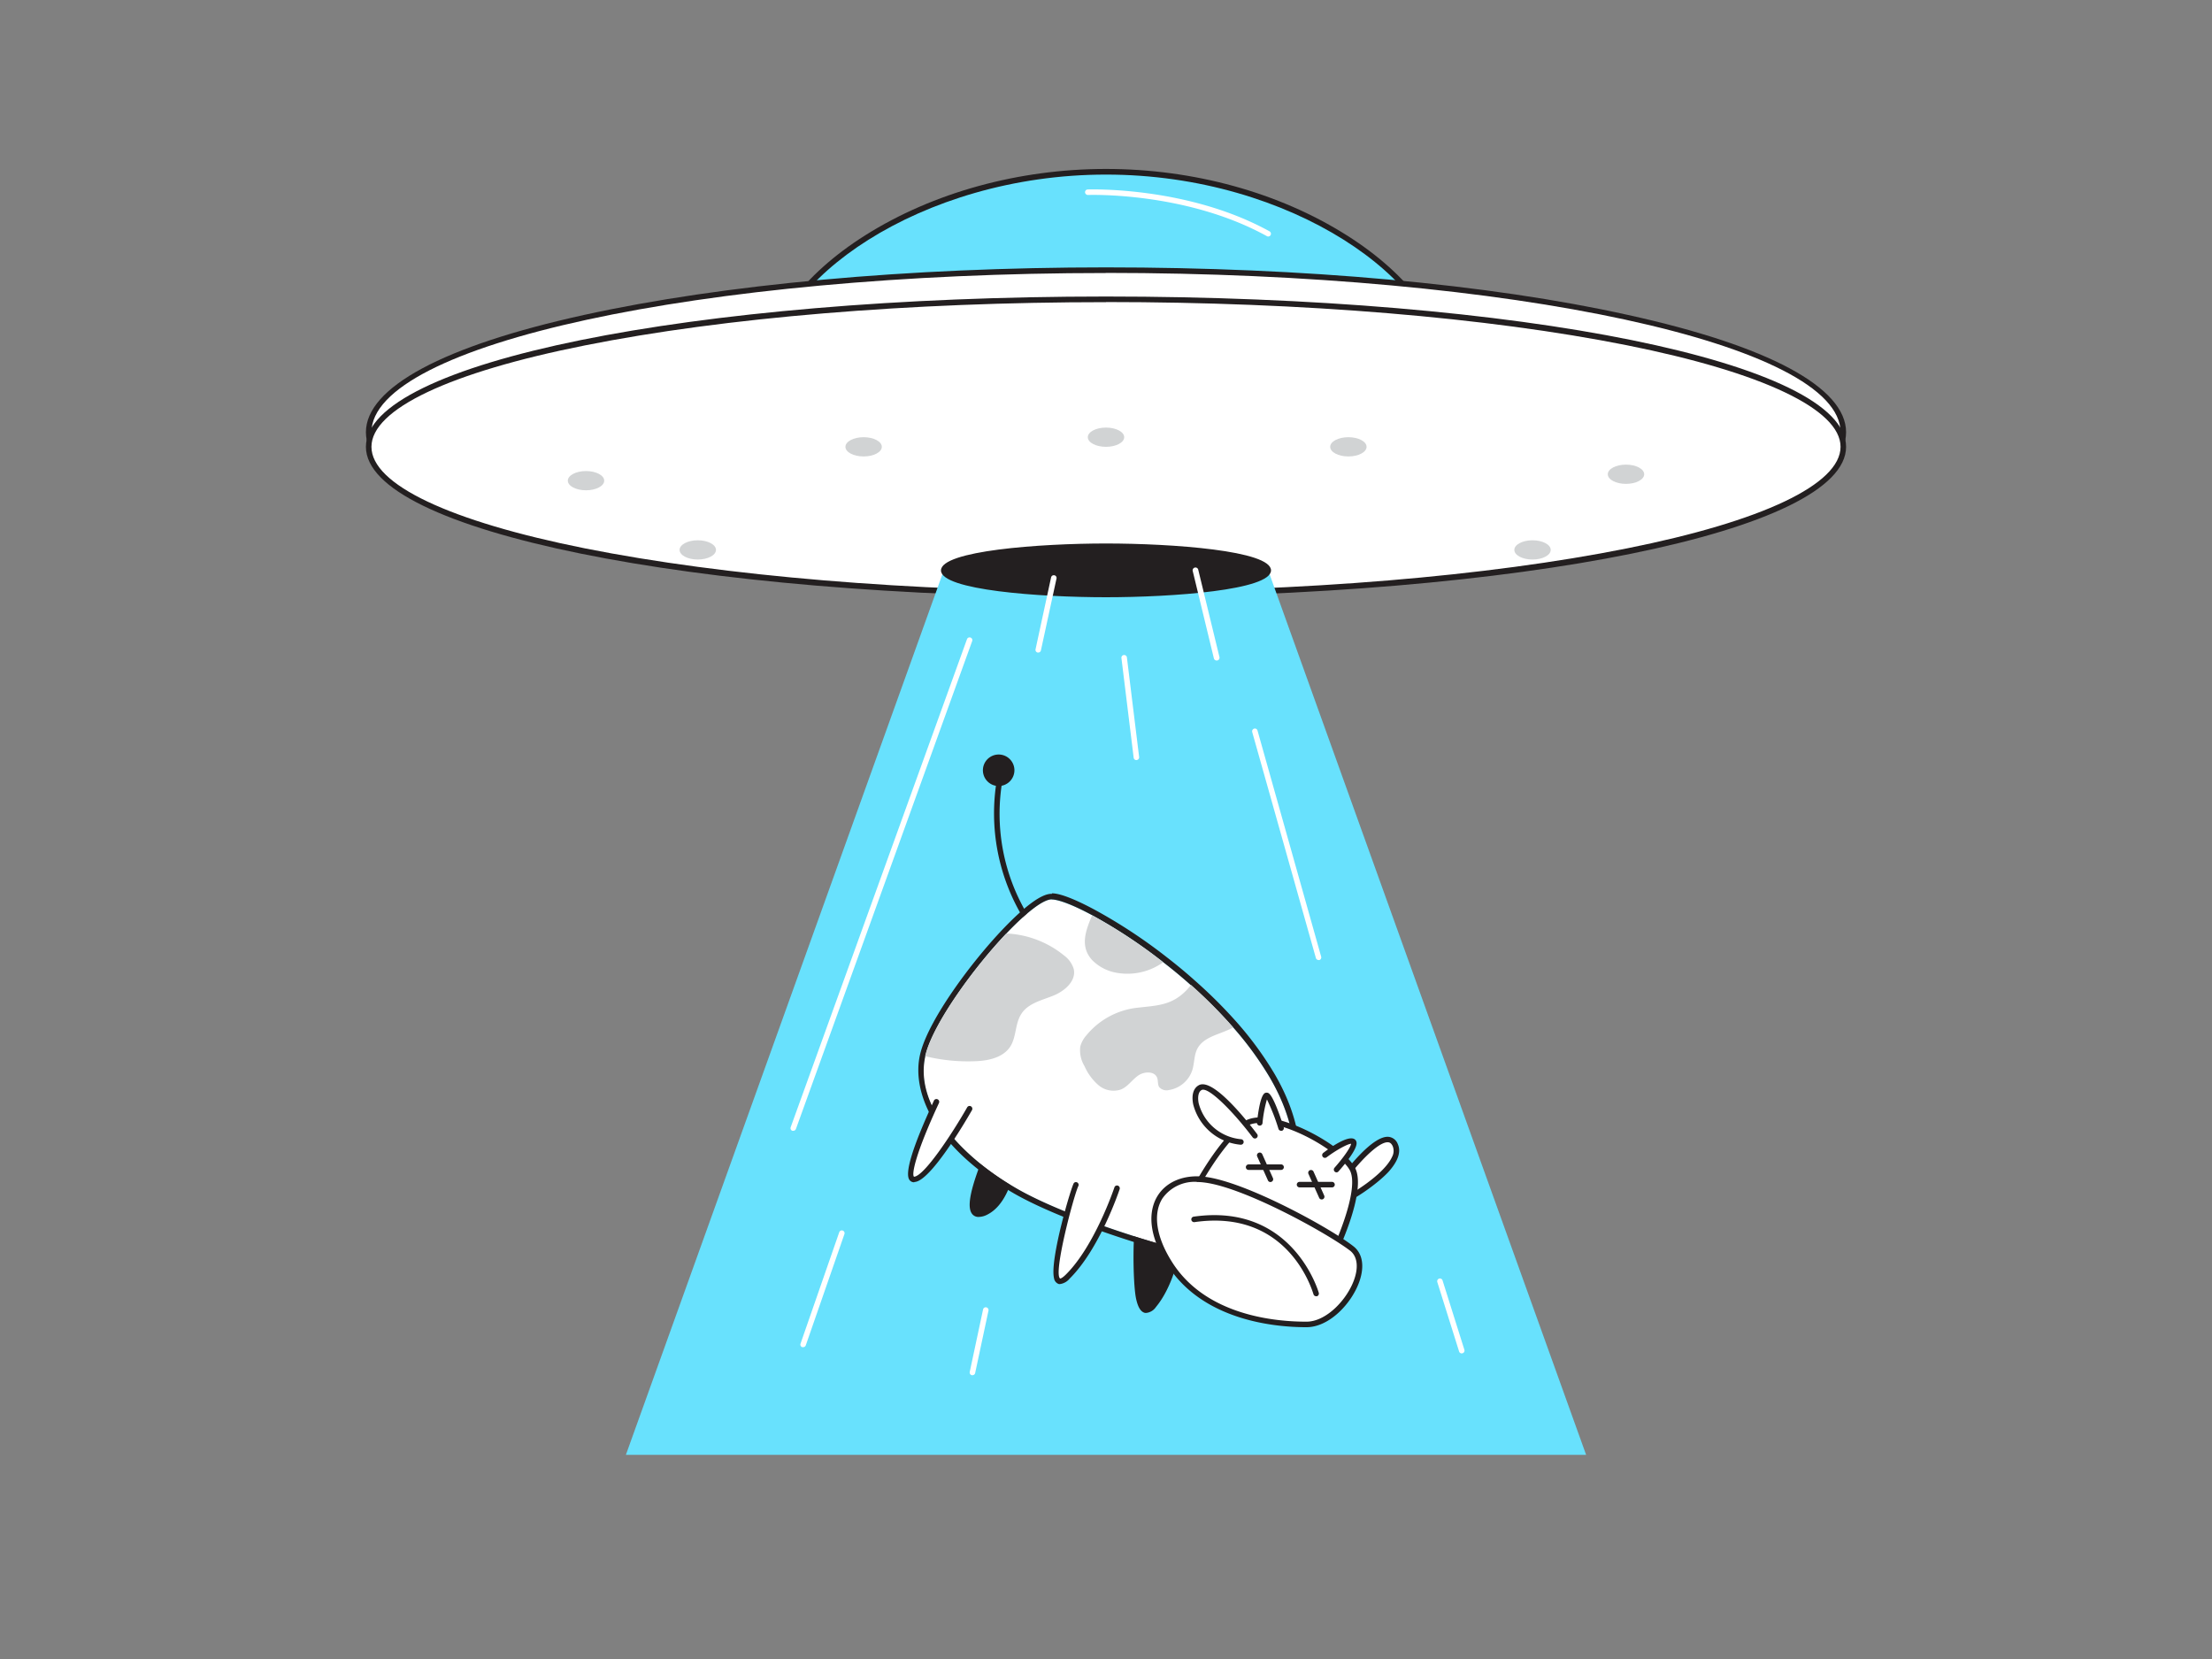 <svg xmlns="http://www.w3.org/2000/svg" viewBox="0 0 400 300"><rect x="0" y="0" width="400" height="300" fill="#808080" stroke="none"/><g id="_278_alien_flatline" data-name="#278_alien_flatline"><path d="M261.2,67.28c0,16.53-27.4,29.94-61.2,29.94s-61.2-13.41-61.2-29.94S166.2,31.07,200,31.07,261.2,50.74,261.2,67.28Z" fill="#68e1fd"/><path d="M200,97.72c-34,0-61.7-13.66-61.7-30.44,0-8.32,6.79-17.56,18.16-24.73,12.25-7.72,27.71-12,43.54-12s31.29,4.26,43.54,12C254.91,49.72,261.7,59,261.7,67.28,261.7,84.06,234,97.72,200,97.72Zm0-66.15c-33.62,0-60.7,19.53-60.7,35.71S166.53,96.72,200,96.72s60.7-13.21,60.7-29.44S233.62,31.57,200,31.57Z" fill="#231f20"/><ellipse cx="200" cy="78.16" rx="133.32" ry="29.32" fill="#fff"/><path d="M200,108c-35.65,0-69.17-3.06-94.38-8.6C80.18,93.79,66.17,86.25,66.17,78.16s14-15.62,39.45-21.21c25.21-5.55,58.73-8.6,94.38-8.6s69.17,3,94.38,8.6c25.44,5.59,39.45,13.12,39.45,21.21s-14,15.63-39.45,21.22C269.17,104.92,235.65,108,200,108Zm0-58.63c-73.24,0-132.83,12.93-132.83,28.81S126.76,107,200,107,332.83,94.05,332.83,78.16,273.24,49.35,200,49.35Z" fill="#231f20"/><ellipse cx="200" cy="80.8" rx="133.32" ry="26.68" fill="#fff"/><path d="M200,108C125,108,66.17,96,66.17,80.8S125,53.62,200,53.62,333.83,65.56,333.83,80.8,275,108,200,108Zm0-53.36c-35.58,0-69,2.78-94.18,7.81C81.26,67.34,67.17,74,67.17,80.8s14.09,13.46,38.65,18.37c25.15,5,58.6,7.81,94.18,7.81s69-2.77,94.18-7.81c24.56-4.91,38.65-11.61,38.65-18.37s-14.09-13.46-38.65-18.37C269,57.4,235.58,54.62,200,54.62Z" fill="#231f20"/><polygon points="170.67 103.14 113.18 263.08 286.82 263.08 229.33 103.14 170.67 103.14" fill="#68e1fd"/><ellipse cx="200" cy="103.14" rx="29.33" ry="4.34" fill="#231f20"/><path d="M200,108c-12,0-29.84-1.29-29.84-4.85S188,98.28,200,98.28s29.84,1.29,29.84,4.86S212,108,200,108Zm0-8.68c-17.59,0-28.81,2.27-28.81,3.83S182.41,107,200,107s28.81-2.26,28.81-3.82S217.59,99.31,200,99.31Z" fill="#231f20"/><ellipse cx="200" cy="79.06" rx="3.29" ry="1.74" fill="#d1d3d4"/><ellipse cx="156.17" cy="80.8" rx="3.29" ry="1.74" fill="#d1d3d4"/><ellipse cx="243.83" cy="80.8" rx="3.29" ry="1.74" fill="#d1d3d4"/><ellipse cx="105.97" cy="86.92" rx="3.29" ry="1.74" fill="#d1d3d4"/><ellipse cx="294.03" cy="85.76" rx="3.29" ry="1.74" fill="#d1d3d4"/><ellipse cx="277.13" cy="99.44" rx="3.29" ry="1.74" fill="#d1d3d4"/><ellipse cx="126.18" cy="99.44" rx="3.29" ry="1.74" fill="#d1d3d4"/><path d="M185.61,166.49a.48.48,0,0,1-.42-.24,36.5,36.5,0,0,1-4.89-25.46.5.5,0,1,1,1,.17A35.49,35.49,0,0,0,186,165.72a.51.51,0,0,1-.16.69A.53.53,0,0,1,185.61,166.49Z" fill="#231f20"/><circle cx="180.59" cy="139.29" r="2.34" fill="#231f20"/><path d="M180.59,142.14a2.85,2.85,0,1,1,2.85-2.85A2.86,2.86,0,0,1,180.59,142.14Zm0-4.67a1.82,1.82,0,1,0,1.82,1.82A1.82,1.82,0,0,0,180.59,137.47Z" fill="#231f20"/><path d="M243.3,216.91c.28.1,10.79-5.91,9-9.85s-8.45,4.77-9.48,6.19" fill="#fff"/><path d="M243.22,217.4h-.08a.51.51,0,0,1-.32-.63.49.49,0,0,1,.41-.34c.71-.27,7-3.93,8.5-7.23a2.27,2.27,0,0,0,.12-1.92c-.27-.6-.6-.7-.82-.72-1.84-.16-5.67,4.08-7.8,7a.5.5,0,1,1-.81-.59c.94-1.29,5.82-7.71,8.71-7.39a2,2,0,0,1,1.63,1.29c.63,1.39.08,3.06-1.64,5C248.87,214.31,244.14,217.4,243.22,217.4Z" fill="#231f20"/><path d="M179.38,206.59c-.14.59-7.07,15.52-1.13,12.57s5.55-16.58,5.55-16.58" fill="#231f20"/><path d="M176.94,220.06a1.4,1.4,0,0,1-1-.38c-1.29-1.2-.5-4.91,2.63-12.4.18-.43.3-.72.33-.82a.51.51,0,0,1,.63-.35.5.5,0,0,1,.37.6c0,.12-.11.31-.38,1-3.64,8.73-3.37,10.8-2.88,11.26.21.19.72.11,1.4-.23,5.58-2.77,5.27-16,5.27-16.11a.51.51,0,0,1,.5-.53.55.55,0,0,1,.53.5c0,.57.33,14-5.84,17.06A3.47,3.47,0,0,1,176.94,220.06Z" fill="#231f20"/><path d="M205.92,221.05c-.31.24-1.68,20.27,2.74,14.93s5.06-15.54,5.06-15.54" fill="#231f20"/><path d="M207.34,237.41a1.54,1.54,0,0,1-.3,0c-.75-.18-1.26-1-1.6-2.56-.63-2.93-.66-13.52.16-14.17a.53.53,0,0,1,.73.09.52.52,0,0,1,0,.55c-.34,1.33-.95,14.1.85,15.07.19.1.58-.15,1-.69,4.27-5.15,4.94-15.15,5-15.25a.54.54,0,0,1,.54-.48.52.52,0,0,1,.49.55c0,.42-.7,10.43-5.18,15.83A2.42,2.42,0,0,1,207.34,237.41Z" fill="#231f20"/><path d="M229.06,224.43a8.47,8.47,0,0,1-5.82,3.29c-4.06.57-28.92-6.66-39.59-12.87-10.42-6.06-18.34-15.23-16.36-23.89.05-.21.1-.41.16-.62,1.61-5.63,8.55-15.28,14.53-21.57,3.42-3.58,6.51-6.08,8.13-6.12,1.22,0,3.91,1,7.39,2.85A93.24,93.24,0,0,1,210.35,174c1.69,1.3,3.38,2.7,5.05,4.19a85.62,85.62,0,0,1,7.62,7.62,60.78,60.78,0,0,1,6.47,8.82C240.19,212.67,229.06,224.43,229.06,224.43Z" fill="#fff"/><path d="M190.18,162.65c1.25,0,3.91,1,7.32,2.85A93.24,93.24,0,0,1,210.35,174c1.69,1.3,3.38,2.7,5.05,4.19a85.62,85.62,0,0,1,7.62,7.62,60.78,60.78,0,0,1,6.47,8.82c10.7,18.06-.43,29.82-.43,29.82a8.47,8.47,0,0,1-5.82,3.29,2.83,2.83,0,0,1-.54,0c-5.35,0-28.78-6.93-39-12.91-10.42-6.06-18.34-15.23-16.36-23.89.05-.21.1-.41.16-.62,1.61-5.63,8.55-15.28,14.53-21.57,3.42-3.58,6.51-6.08,8.13-6.12h.07m0-1h-.1c-1.82,0-4.79,2.21-8.82,6.43-5.88,6.19-13.06,16-14.77,22-.06.22-.12.44-.17.66-1.49,6.49,2.16,16.46,16.83,25,10.31,6,33.74,13,39.55,13a4.5,4.5,0,0,0,.68,0,9.5,9.5,0,0,0,6.47-3.66c.9-1,11-13.17.5-31a61.81,61.81,0,0,0-6.57-9,86.41,86.41,0,0,0-7.72-7.71c-1.66-1.49-3.38-2.91-5.1-4.24a94.35,94.35,0,0,0-13-8.57c-2.06-1.11-5.82-3-7.79-3Z" fill="#231f20"/><path d="M216.19,214.82s4.44-8.4,8.83-11.5,17.33,4,19.5,8.06S241,227.06,241,227.06,220.87,215,216.19,214.82Z" fill="#fff"/><path d="M241,227.56a.5.5,0,0,1-.26-.08c-.2-.12-20-12-24.53-12.16a.51.51,0,0,1-.42-.24.53.53,0,0,1,0-.49c.19-.35,4.55-8.55,9-11.68,1.35-.95,3.42-1.11,6.15-.46,5.44,1.28,12.41,5.59,14.08,8.7,2.26,4.22-3.3,15.64-3.54,16.13a.51.51,0,0,1-.31.26Zm-24-13.14c5.34,1,20.79,10.15,23.77,11.93,1.66-3.52,4.91-11.75,3.32-14.73-1.39-2.59-7.86-6.88-13.43-8.2-2.4-.57-4.25-.46-5.34.31C221.76,206.23,218.11,212.42,217,214.42Z" fill="#231f20"/><path d="M226.92,205.37s-7.59-10-9.91-8.7,0,8.89,7.37,9.82" fill="#fff"/><path d="M224.38,207h-.06a9.75,9.75,0,0,1-8.55-7.29c-.33-1.62,0-2.91,1-3.46,2.52-1.45,8.72,6.39,10.56,8.83a.5.5,0,0,1-.1.7.51.51,0,0,1-.7-.1c-3.52-4.66-8.06-9.26-9.26-8.56-.55.31-.74,1.23-.51,2.39a8.75,8.75,0,0,0,7.69,6.5.5.5,0,0,1,.44.55A.51.51,0,0,1,224.38,207Z" fill="#231f20"/><path d="M227.8,203.05s.59-5.32,1.34-5,2.52,5.89,2.52,5.89" fill="#fff"/><path d="M231.66,204.48a.49.49,0,0,1-.47-.34,36.44,36.44,0,0,0-2.09-5.33,23.11,23.11,0,0,0-.8,4.29.5.5,0,0,1-1-.11c.36-3.21.84-5,1.43-5.33a.7.7,0,0,1,.63,0c.77.39,1.94,3.58,2.78,6.19a.51.51,0,0,1-.32.63Z" fill="#231f20"/><path d="M239.62,208.88s4-3,5.06-2.47-3,5.09-3,5.09" fill="#fff"/><path d="M241.7,212a.5.5,0,0,1-.33-.12.51.51,0,0,1-.05-.71c1.61-1.82,2.94-3.72,3-4.34-.56,0-2.58,1.06-4.43,2.45a.5.5,0,0,1-.6-.8c1.29-1,4.4-3.16,5.6-2.51a.8.8,0,0,1,.41.59c.22,1.19-2.21,4.09-3.26,5.27A.46.46,0,0,1,241.7,212Z" fill="#231f20"/><path d="M169.33,199.25c-.11.27-6.71,14.17-4,14s10-12.8,10-12.8" fill="#fff"/><path d="M165.31,213.79a1,1,0,0,1-.87-.45c-.85-1.27.61-6,4.35-14.1l.08-.19a.5.5,0,0,1,.93.39l-.1.22c-4.1,8.85-4.89,12.7-4.42,13.13,1.83-.09,6.87-7.74,9.62-12.55a.49.49,0,0,1,.68-.18.51.51,0,0,1,.19.68c-1.24,2.16-7.54,12.91-10.4,13Z" fill="#231f20"/><path d="M194.55,214.24c-.22.2-6.86,21.94-1.45,16.61s8.92-16,8.92-16" fill="#fff"/><path d="M191.74,232.19a.92.92,0,0,1-.29,0,1.3,1.3,0,0,1-.85-1.06c-.81-3.33,3.19-16.82,3.61-17.22a.49.49,0,0,1,.7,0,.5.5,0,0,1,.07.6c-.86,1.88-4.58,15.95-3.26,16.69,0,0,.29,0,1-.7,5.25-5.18,8.76-15.67,8.8-15.78a.49.49,0,0,1,.63-.32.52.52,0,0,1,.32.64c-.15.43-3.63,10.82-9.05,16.18A2.73,2.73,0,0,1,191.74,232.19Z" fill="#231f20"/><path d="M244.46,225.81c-4.26-3.36-19.38-11.61-26.67-12.48s-12.51,5.23-6.35,15.06,18.75,11.15,24.82,11.14S248.72,229.17,244.46,225.81Z" fill="#fff"/><path d="M236.19,240c-5.47,0-18.74-1.12-25.17-11.38-4.13-6.57-2.81-10.61-1.66-12.42,1.62-2.57,4.81-3.84,8.49-3.4,7.45.89,22.74,9.29,26.92,12.59h0c1.62,1.28,2,3.57,1.07,6.29-1.38,4-5.44,8.32-9.58,8.32Zm-19.76-26.28a7.11,7.11,0,0,0-6.23,3c-1.74,2.76-1.14,6.9,1.66,11.36C218,238,230.88,239,236.19,239h.07c3.58,0,7.36-4,8.63-7.65.8-2.29.53-4.18-.74-5.18C240,223,225,214.69,217.73,213.83A9.55,9.55,0,0,0,216.43,213.75Z" fill="#231f20"/><path d="M238,233.9s-4.35-16-22.07-13.42" fill="#fff"/><path d="M238,234.4a.49.49,0,0,1-.48-.36C237.3,233.4,233,218.54,216,221a.51.51,0,0,1-.57-.43.5.5,0,0,1,.43-.56c17.92-2.57,22.58,13.62,22.62,13.78a.51.51,0,0,1-.35.62Z" fill="#231f20"/><path d="M231.66,211.56h-5.87a.5.5,0,0,1-.5-.5.51.51,0,0,1,.5-.5h5.87a.5.5,0,0,1,.5.5A.5.5,0,0,1,231.66,211.56Z" fill="#231f20"/><line x1="227.8" y1="208.92" x2="229.73" y2="213.25" fill="#fff"/><path d="M229.73,213.75a.49.49,0,0,1-.45-.3l-1.94-4.33a.5.5,0,1,1,.92-.4l1.93,4.32a.5.5,0,0,1-.25.66A.54.54,0,0,1,229.73,213.75Z" fill="#231f20"/><path d="M240.89,214.72H235a.51.51,0,0,1-.5-.5.5.5,0,0,1,.5-.5h5.87a.5.5,0,0,1,.5.5A.5.5,0,0,1,240.89,214.72Z" fill="#231f20"/><line x1="237.03" y1="212.08" x2="238.96" y2="216.4" fill="#fff"/><path d="M239,216.9a.49.49,0,0,1-.45-.29l-1.94-4.33a.5.5,0,0,1,.92-.41l1.93,4.33a.5.5,0,0,1-.25.66A.52.52,0,0,1,239,216.9Z" fill="#231f20"/><path d="M223,185.79c-2.24,1.27-5.31,1.58-6.49,3.87-.6,1.17-.51,2.58-.9,3.84a5.32,5.32,0,0,1-4.22,3.61,1.78,1.78,0,0,1-1.77-.53c-.31-.49-.17-1.14-.37-1.68-.47-1.25-2.35-1.17-3.44-.4s-1.87,2-3.1,2.51a4.19,4.19,0,0,1-4.06-.77,9.63,9.63,0,0,1-2.54-3.46,5.5,5.5,0,0,1-.76-3.53,5,5,0,0,1,1.08-2,13.88,13.88,0,0,1,9.07-5c3.73-.44,6.41-.38,9.15-3.29.25-.27.5-.56.73-.85A85.62,85.62,0,0,1,223,185.79Z" fill="#d1d3d4"/><path d="M190.46,180.05c-2.06.83-4.47,1.36-5.71,3.2s-.91,4.19-2.06,6c-1.26,1.94-3.82,2.54-6.13,2.64a32.6,32.6,0,0,1-9.27-.9c.05-.21.1-.41.16-.62,1.61-5.63,8.55-15.28,14.53-21.57a17.79,17.79,0,0,1,10.46,4,4.76,4.76,0,0,1,1.72,2.4C194.67,177.38,192.51,179.23,190.46,180.05Z" fill="#d1d3d4"/><path d="M210.35,174a11.1,11.1,0,0,1-8.3,1.93,8.15,8.15,0,0,1-4.48-2.24c-2.33-2.45-1.3-5.34-.07-8.17A93.24,93.24,0,0,1,210.35,174Z" fill="#d1d3d4"/><path d="M143.45,204.48a.47.47,0,0,1-.17,0,.49.49,0,0,1-.3-.64l31.88-88.25a.5.5,0,0,1,.64-.3.49.49,0,0,1,.3.64l-31.88,88.25A.5.5,0,0,1,143.45,204.48Z" fill="#fff"/><path d="M238.43,173.6a.5.5,0,0,1-.48-.37l-11.51-40.85a.51.51,0,0,1,.35-.62.49.49,0,0,1,.61.35L238.91,173a.51.51,0,0,1-.35.62Z" fill="#fff"/><path d="M264.33,244.74a.51.51,0,0,1-.48-.35l-3.94-12.55a.51.51,0,0,1,.33-.63.5.5,0,0,1,.62.33l3.95,12.55a.5.5,0,0,1-.33.62Z" fill="#fff"/><path d="M145.23,243.61l-.17,0a.49.49,0,0,1-.3-.63l7-20.15a.5.5,0,0,1,.63-.31.51.51,0,0,1,.31.64l-7,20.15A.5.5,0,0,1,145.23,243.61Z" fill="#fff"/><path d="M205.47,137.45A.49.49,0,0,1,205,137l-2.21-18a.49.49,0,0,1,.43-.55.5.5,0,0,1,.56.43l2.21,18a.5.5,0,0,1-.43.56Z" fill="#fff"/><path d="M175.85,248.68h-.11a.5.5,0,0,1-.38-.6l2.41-11.29a.49.49,0,0,1,.59-.38.51.51,0,0,1,.39.59l-2.41,11.29A.5.5,0,0,1,175.85,248.68Z" fill="#fff"/><path d="M220,119.44a.51.51,0,0,1-.49-.38l-3.83-15.81a.5.5,0,1,1,1-.23l3.84,15.81a.51.51,0,0,1-.37.6Z" fill="#fff"/><path d="M187.75,118l-.11,0a.49.49,0,0,1-.38-.59l2.81-13a.5.5,0,0,1,.6-.38.49.49,0,0,1,.38.59l-2.82,13A.49.49,0,0,1,187.75,118Z" fill="#fff"/><path d="M229.33,42.77a.42.42,0,0,1-.24-.07c-14.64-8.07-32.18-7.45-32.36-7.44a.53.53,0,0,1-.52-.48.5.5,0,0,1,.48-.52c.18,0,18-.64,32.88,7.57a.51.51,0,0,1,.2.68A.53.53,0,0,1,229.33,42.77Z" fill="#fff"/></g></svg>